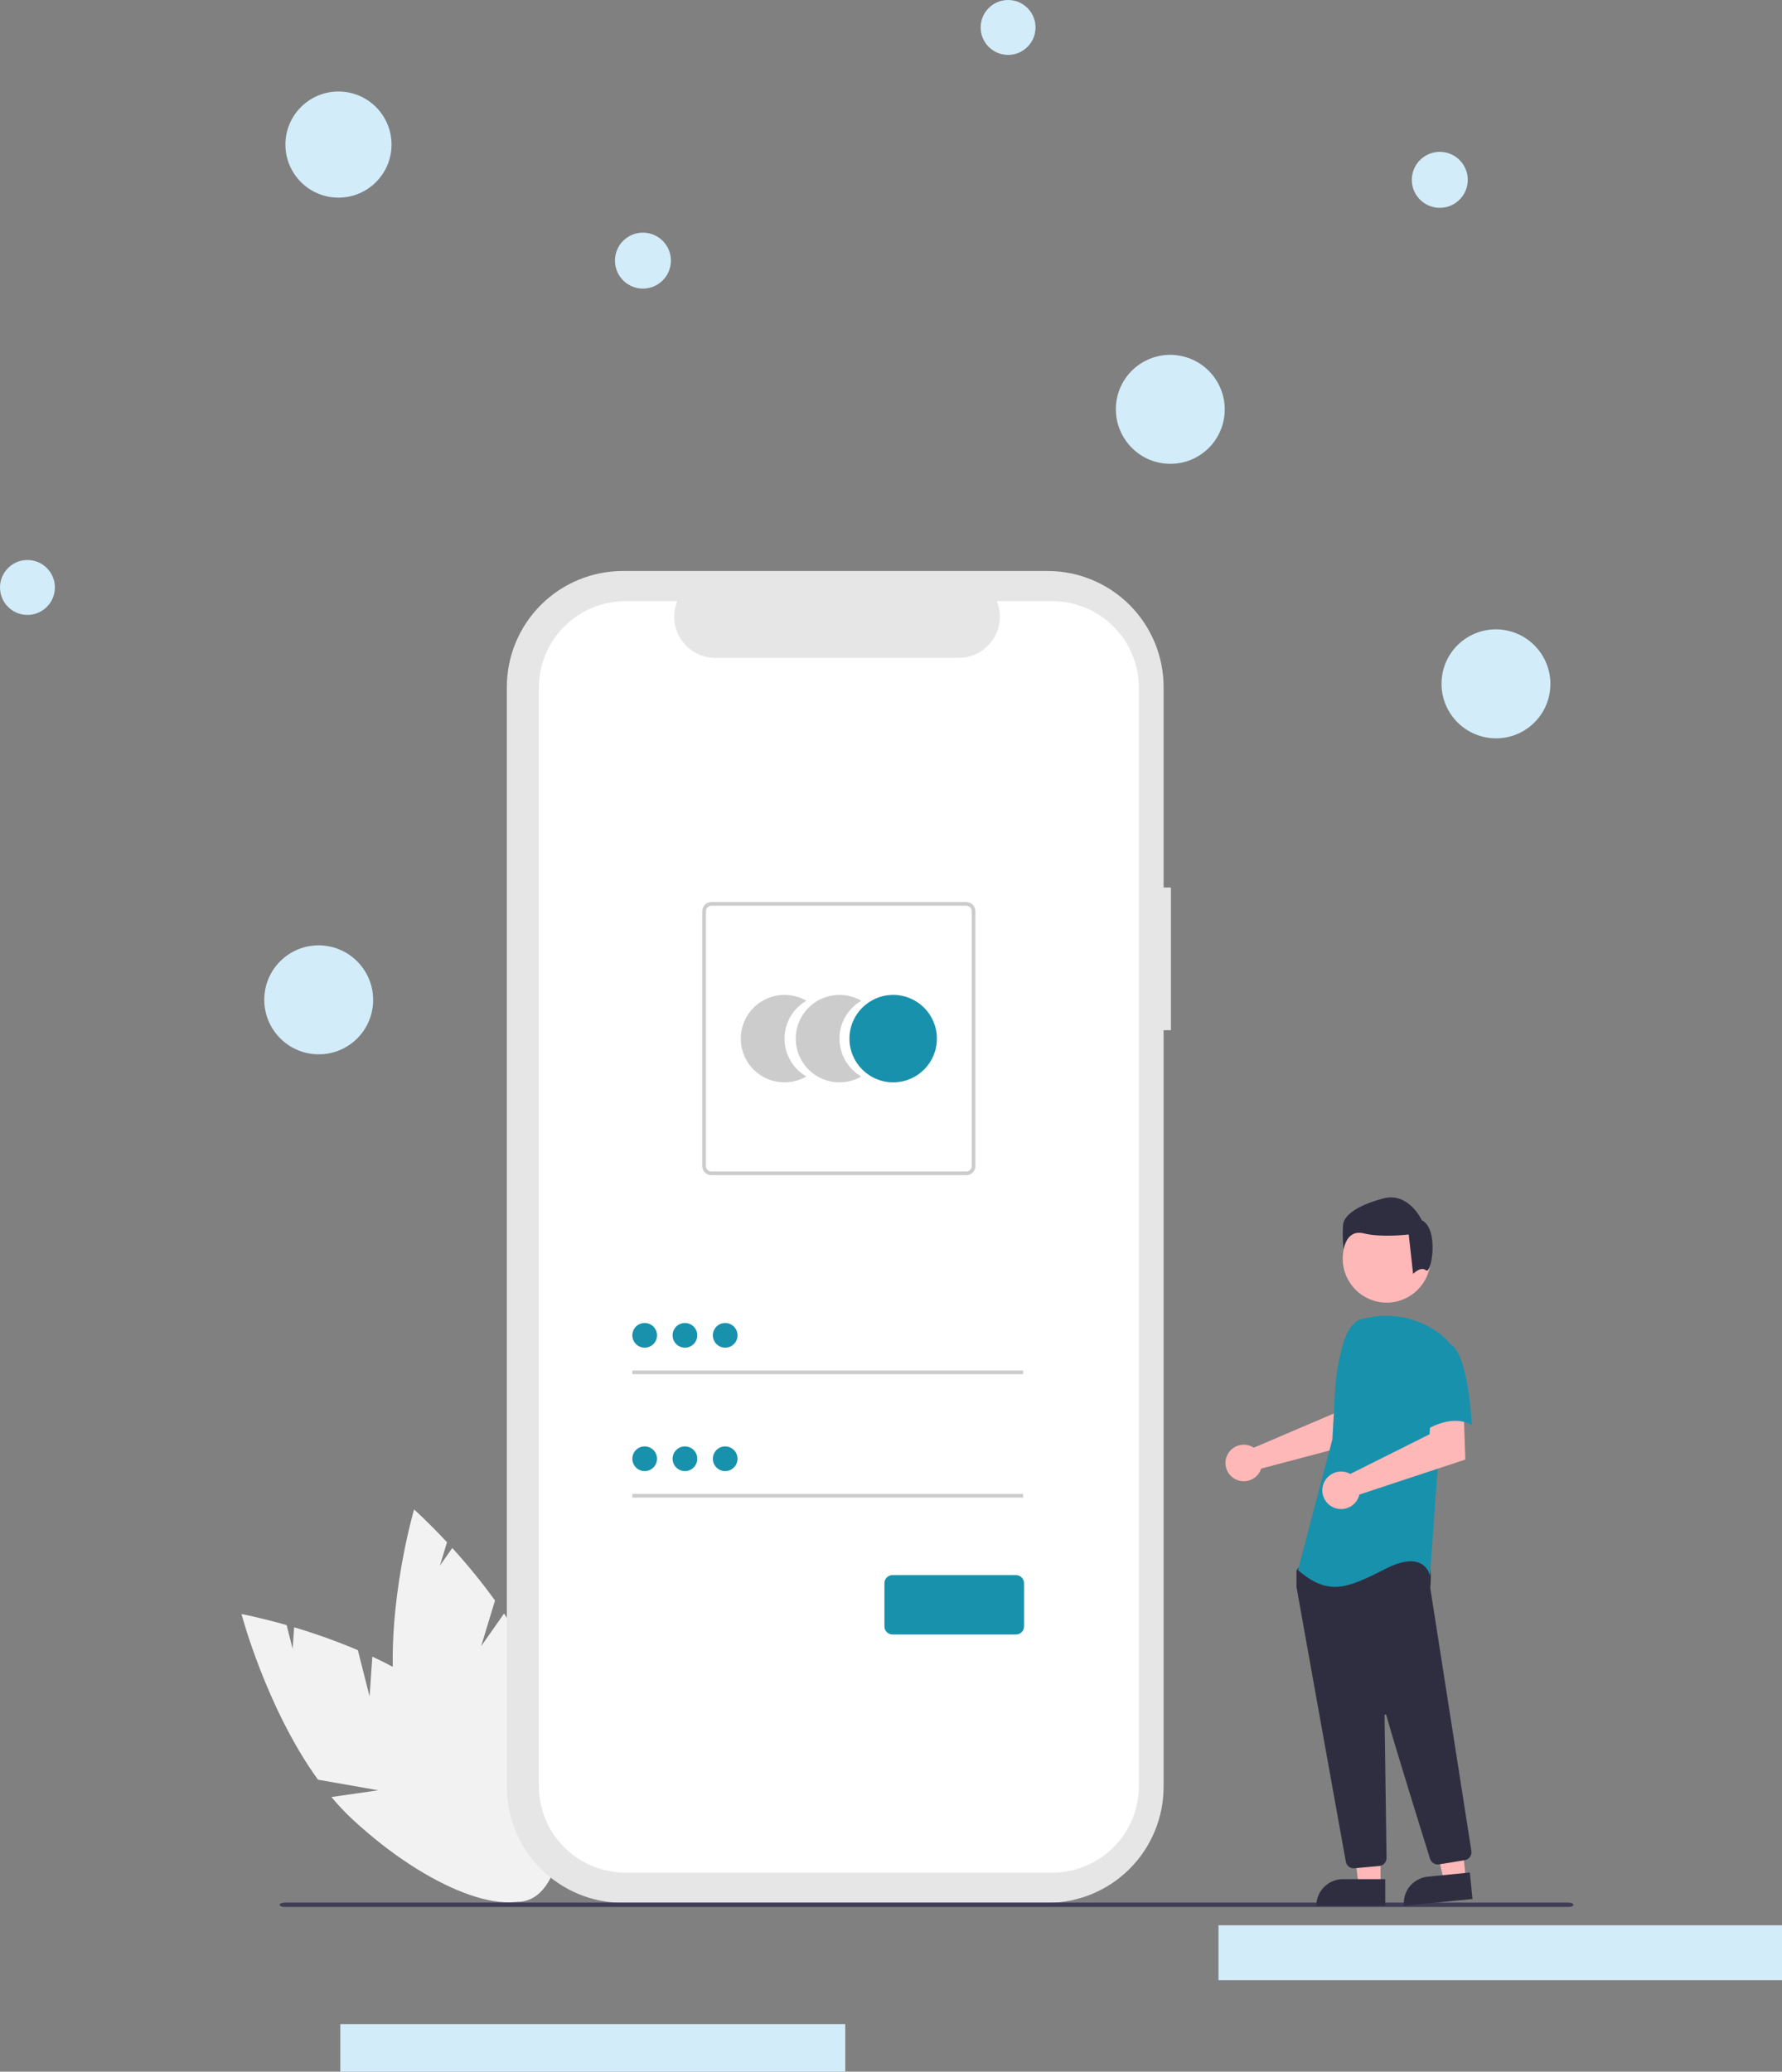 <svg width="487" height="566" viewBox="0 0 487 566" fill="none" xmlns="http://www.w3.org/2000/svg">
<rect x="0" y="0" width="487" height="566" fill="#808080" stroke="none"/>
<path d="M101.004 463.481L97.799 450.84C92.115 448.432 86.299 446.346 80.38 444.592L79.976 450.467L78.335 443.995C70.994 441.897 66 440.974 66 440.974C66 440.974 72.744 466.619 86.894 486.224L103.379 489.119L90.572 490.966C92.352 493.107 94.264 495.134 96.299 497.035C116.88 516.134 139.804 524.897 147.5 516.607C155.197 508.317 144.751 486.114 124.17 467.017C117.79 461.096 109.775 456.345 101.752 452.604L101.004 463.481Z" fill="#F2F2F2"/>
<path d="M131.492 449.751L135.283 437.274C131.663 432.275 127.763 427.484 123.603 422.924L120.22 427.743L122.161 421.355C116.961 415.768 113.163 412.397 113.163 412.397C113.163 412.397 105.679 437.835 107.653 461.93L120.269 472.928L108.348 467.89C108.765 470.643 109.355 473.367 110.115 476.046C117.858 503.032 132.951 522.38 143.826 519.261C154.7 516.142 157.238 491.737 149.495 464.751C147.094 456.385 142.689 448.176 137.755 440.828L131.492 449.751Z" fill="#F2F2F2"/>
<path d="M319.997 242.469H317.998V187.7C317.998 183.537 317.178 179.415 315.584 175.569C313.991 171.723 311.655 168.228 308.711 165.285C305.766 162.341 302.271 160.006 298.424 158.413C294.577 156.82 290.454 156 286.29 156H170.223C161.813 156 153.748 159.34 147.802 165.285C141.856 171.23 138.515 179.293 138.515 187.7V488.171C138.515 492.334 139.335 496.456 140.928 500.302C142.522 504.148 144.858 507.643 147.802 510.586C150.746 513.53 154.242 515.865 158.089 517.458C161.936 519.051 166.059 519.871 170.223 519.871H286.29C294.699 519.871 302.764 516.531 308.71 510.586C314.657 504.641 317.997 496.578 317.997 488.171V281.454H319.997L319.997 242.469Z" fill="#E6E6E6"/>
<path d="M287.569 164.244H272.42C273.116 165.952 273.382 167.805 273.194 169.64C273.006 171.475 272.369 173.235 271.34 174.766C270.311 176.297 268.921 177.551 267.293 178.418C265.664 179.285 263.848 179.739 262.003 179.739H195.509C193.664 179.739 191.848 179.285 190.22 178.418C188.592 177.55 187.202 176.296 186.173 174.765C185.144 173.235 184.507 171.474 184.319 169.64C184.131 167.805 184.396 165.952 185.093 164.244H170.943C164.663 164.244 158.64 166.738 154.199 171.178C149.758 175.617 147.264 181.639 147.264 187.917V487.952C147.264 494.231 149.758 500.252 154.199 504.692C158.64 509.131 164.663 511.625 170.943 511.625H287.569C293.849 511.625 299.872 509.131 304.313 504.692C308.753 500.252 311.248 494.231 311.248 487.952V487.952V187.917C311.248 181.638 308.753 175.617 304.313 171.178C299.872 166.738 293.849 164.244 287.569 164.244V164.244Z" fill="white"/>
<path d="M214.395 283.763C214.394 281.665 214.946 279.605 215.996 277.789C217.045 275.973 218.554 274.465 220.371 273.418C218.555 272.369 216.494 271.817 214.397 271.816C212.299 271.816 210.239 272.368 208.422 273.416C206.605 274.465 205.097 275.973 204.048 277.789C202.999 279.605 202.447 281.665 202.447 283.762C202.447 285.859 202.999 287.919 204.048 289.735C205.097 291.551 206.605 293.059 208.422 294.108C210.239 295.156 212.299 295.708 214.397 295.708C216.494 295.707 218.555 295.155 220.371 294.106C218.554 293.059 217.045 291.551 215.996 289.736C214.947 287.92 214.394 285.86 214.395 283.763V283.763Z" fill="#CCCCCC"/>
<path d="M229.416 283.763C229.415 281.665 229.967 279.605 231.017 277.789C232.066 275.973 233.575 274.465 235.392 273.418C233.576 272.369 231.515 271.817 229.418 271.816C227.32 271.816 225.26 272.368 223.443 273.416C221.626 274.465 220.118 275.973 219.069 277.789C218.02 279.605 217.468 281.665 217.468 283.762C217.468 285.859 218.02 287.919 219.069 289.735C220.118 291.551 221.626 293.059 223.443 294.108C225.26 295.156 227.32 295.708 229.418 295.708C231.515 295.707 233.576 295.155 235.392 294.106C233.575 293.059 232.066 291.551 231.017 289.736C229.968 287.92 229.415 285.86 229.416 283.763V283.763Z" fill="#CCCCCC"/>
<path d="M244.095 295.708C250.694 295.708 256.044 290.36 256.044 283.762C256.044 277.165 250.694 271.817 244.095 271.817C237.496 271.817 232.147 277.165 232.147 283.762C232.147 290.36 237.496 295.708 244.095 295.708Z" fill="#1891AC"/>
<path d="M264.064 321.073H194.426C193.763 321.072 193.127 320.808 192.659 320.34C192.19 319.871 191.926 319.236 191.925 318.573V248.952C191.926 248.289 192.19 247.653 192.659 247.185C193.127 246.716 193.763 246.452 194.426 246.452H264.064C264.727 246.452 265.363 246.716 265.832 247.185C266.3 247.653 266.564 248.289 266.565 248.952V318.573C266.564 319.236 266.3 319.871 265.832 320.34C265.363 320.808 264.727 321.072 264.064 321.073V321.073ZM194.426 247.452C194.028 247.453 193.647 247.611 193.365 247.892C193.084 248.173 192.926 248.554 192.926 248.952V318.573C192.926 318.971 193.084 319.352 193.365 319.634C193.647 319.915 194.028 320.073 194.426 320.073H264.064C264.462 320.073 264.843 319.915 265.125 319.634C265.406 319.352 265.564 318.971 265.565 318.573V248.952C265.564 248.554 265.406 248.173 265.125 247.892C264.843 247.611 264.462 247.453 264.064 247.452H194.426Z" fill="#CCCCCC"/>
<path d="M279.613 374.441H172.809V375.441H279.613V374.441Z" fill="#CCCCCC"/>
<path d="M176.182 368.197C178.045 368.197 179.555 366.687 179.555 364.825C179.555 362.963 178.045 361.453 176.182 361.453C174.319 361.453 172.809 362.963 172.809 364.825C172.809 366.687 174.319 368.197 176.182 368.197Z" fill="#1891AC"/>
<path d="M279.613 408.16H172.809V409.16H279.613V408.16Z" fill="#CCCCCC"/>
<path d="M176.182 401.917C178.045 401.917 179.555 400.407 179.555 398.545C179.555 396.682 178.045 395.172 176.182 395.172C174.319 395.172 172.809 396.682 172.809 398.545C172.809 400.407 174.319 401.917 176.182 401.917Z" fill="#1891AC"/>
<path d="M277.659 446.558H243.906C243.323 446.557 242.764 446.326 242.351 445.913C241.939 445.501 241.707 444.942 241.707 444.36V432.532C241.707 431.949 241.939 431.39 242.351 430.978C242.764 430.566 243.323 430.334 243.906 430.334H277.659C278.242 430.334 278.801 430.566 279.213 430.978C279.625 431.39 279.857 431.949 279.858 432.532V444.36C279.857 444.942 279.625 445.501 279.213 445.913C278.801 446.326 278.242 446.557 277.659 446.558V446.558Z" fill="#1891AC"/>
<path d="M187.184 368.197C189.047 368.197 190.557 366.687 190.557 364.825C190.557 362.963 189.047 361.453 187.184 361.453C185.322 361.453 183.812 362.963 183.812 364.825C183.812 366.687 185.322 368.197 187.184 368.197Z" fill="#1891AC"/>
<path d="M198.187 368.197C200.05 368.197 201.56 366.687 201.56 364.825C201.56 362.963 200.05 361.453 198.187 361.453C196.324 361.453 194.814 362.963 194.814 364.825C194.814 366.687 196.324 368.197 198.187 368.197Z" fill="#1891AC"/>
<path d="M187.184 401.917C189.047 401.917 190.557 400.407 190.557 398.545C190.557 396.682 189.047 395.172 187.184 395.172C185.322 395.172 183.812 396.682 183.812 398.545C183.812 400.407 185.322 401.917 187.184 401.917Z" fill="#1891AC"/>
<path d="M198.187 401.917C200.05 401.917 201.56 400.407 201.56 398.545C201.56 396.682 200.05 395.172 198.187 395.172C196.324 395.172 194.814 396.682 194.814 398.545C194.814 400.407 196.324 401.917 198.187 401.917Z" fill="#1891AC"/>
<path d="M428.64 521H77.767C77.016 521 76.408 520.733 76.408 520.405C76.408 520.077 77.016 519.809 77.767 519.809H428.64C429.391 519.809 430 520.076 430 520.405C430 520.734 429.391 521 428.64 521Z" fill="#3F3D56"/>
<path d="M341.952 395.137C342.192 395.246 342.422 395.375 342.641 395.521L364.56 386.168L365.343 380.396L374.101 380.342L373.583 393.582L344.653 401.231C344.592 401.432 344.519 401.629 344.434 401.821C344.016 402.713 343.343 403.462 342.501 403.974C341.658 404.485 340.683 404.736 339.698 404.695C338.714 404.654 337.763 404.324 336.965 403.744C336.168 403.165 335.56 402.363 335.217 401.439C334.873 400.516 334.811 399.511 335.037 398.552C335.263 397.593 335.768 396.722 336.487 396.048C337.207 395.375 338.11 394.929 339.082 394.767C340.054 394.605 341.053 394.733 341.952 395.137V395.137Z" fill="#FFB8B8"/>
<path d="M377.286 515.11H371.295L368.445 492.006L377.287 492.007L377.286 515.11Z" fill="#FFB8B8"/>
<path d="M367.015 513.398H378.57V520.672H359.74C359.74 518.743 360.506 516.893 361.871 515.529C363.235 514.164 365.086 513.398 367.015 513.398Z" fill="#2F2E41"/>
<path d="M400.587 513.417L394.624 514.005L389.522 491.292L398.322 490.425L400.587 513.417Z" fill="#FFB8B8"/>
<path d="M390.198 512.721L401.697 511.588L402.41 518.827L383.671 520.672C383.577 519.721 383.672 518.762 383.949 517.848C384.226 516.934 384.681 516.083 385.287 515.345C385.893 514.607 386.639 513.995 387.481 513.545C388.324 513.094 389.247 512.814 390.198 512.721Z" fill="#2F2E41"/>
<path d="M378.954 355.891C385.583 355.891 390.956 350.519 390.956 343.892C390.956 337.264 385.583 331.892 378.954 331.892C372.325 331.892 366.951 337.264 366.951 343.892C366.951 350.519 372.325 355.891 378.954 355.891Z" fill="#FFB8B8"/>
<path d="M369.956 510.438C369.441 510.439 368.942 510.258 368.547 509.928C368.153 509.597 367.887 509.138 367.798 508.631C364.697 491.421 354.561 435.148 354.318 433.589C354.313 433.553 354.31 433.517 354.311 433.481V429.285C354.31 429.132 354.358 428.983 354.447 428.859L355.786 426.984C355.85 426.893 355.933 426.819 356.03 426.766C356.127 426.713 356.235 426.683 356.345 426.678C363.979 426.32 388.982 425.272 390.19 426.78C391.403 428.297 390.974 432.891 390.876 433.796L390.881 433.891L402.113 505.708C402.201 506.281 402.06 506.866 401.72 507.335C401.381 507.805 400.87 508.121 400.298 508.217L393.282 509.373C392.76 509.457 392.224 509.35 391.774 509.073C391.323 508.796 390.987 508.366 390.826 507.862C388.656 500.93 381.38 477.61 378.859 468.587C378.843 468.53 378.807 468.48 378.757 468.448C378.708 468.415 378.648 468.402 378.589 468.41C378.531 468.419 378.477 468.448 378.438 468.493C378.4 468.538 378.379 468.596 378.38 468.655C378.506 477.256 378.81 499.202 378.915 506.781L378.926 507.598C378.931 508.15 378.728 508.685 378.358 509.095C377.988 509.506 377.477 509.762 376.926 509.814L370.161 510.429C370.092 510.435 370.024 510.438 369.956 510.438Z" fill="#2F2E41"/>
<path d="M371.336 360.61C369.241 361.855 367.988 364.142 367.269 366.47C365.937 370.78 365.136 375.236 364.882 379.739L364.122 393.224L354.712 428.973C362.868 435.872 367.572 434.304 378.55 428.661C389.529 423.018 390.783 430.542 390.783 430.542L392.979 400.125L396.115 366.886C395.411 366.038 394.615 365.272 393.74 364.602C390.84 362.349 387.467 360.782 383.875 360.021C380.282 359.259 376.563 359.323 372.999 360.208L371.336 360.61Z" fill="#1891AC"/>
<path d="M368.28 402.356C368.533 402.452 368.778 402.567 369.013 402.7L390.686 391.855L391.045 385.98L399.985 385.364L400.465 398.757L371.502 408.333C371.265 409.347 370.726 410.265 369.955 410.965C369.183 411.665 368.217 412.113 367.185 412.251C366.153 412.389 365.103 412.209 364.175 411.736C363.247 411.262 362.486 410.518 361.992 409.601C361.497 408.685 361.294 407.639 361.409 406.604C361.523 405.569 361.95 404.594 362.633 403.807C363.315 403.021 364.221 402.461 365.23 402.202C366.239 401.942 367.302 401.996 368.28 402.356Z" fill="#FFB8B8"/>
<path d="M395.959 367.038C401.291 368.92 402.23 389.304 402.23 389.304C395.957 385.855 388.429 391.499 388.429 391.499C388.429 391.499 386.861 386.168 384.979 379.269C384.41 377.329 384.342 375.276 384.781 373.302C385.22 371.328 386.151 369.498 387.488 367.98C387.488 367.98 390.626 365.155 395.959 367.038Z" fill="#1891AC"/>
<path d="M389.716 347.065C388.221 345.869 386.18 348.043 386.18 348.043L384.984 337.278C384.984 337.278 377.506 338.173 372.721 336.979C367.935 335.785 367.188 341.315 367.188 341.315C366.941 339.081 366.891 336.83 367.038 334.587C367.337 331.896 371.225 329.205 378.105 327.41C384.984 325.616 388.573 333.391 388.573 333.391C393.359 335.783 391.211 348.261 389.716 347.065Z" fill="#2F2E41"/>
<path d="M7.5 168C11.642 168 15 164.642 15 160.5C15 156.358 11.642 153 7.5 153C3.358 153 0 156.358 0 160.5C0 164.642 3.358 168 7.5 168Z" fill="#D2ECF9"/>
<path d="M169.58 75.781C172.108 79.163 176.9 79.856 180.282 77.328C183.665 74.8 184.358 70.008 181.83 66.626C179.302 63.243 174.51 62.55 171.127 65.078C167.745 67.606 167.052 72.398 169.58 75.781Z" fill="#D2ECF9"/>
<path d="M92.5 54C100.508 54 107 47.508 107 39.5C107 31.492 100.508 25 92.5 25C84.492 25 78 31.492 78 39.5C78 47.508 84.492 54 92.5 54Z" fill="#D2ECF9"/>
<path d="M75.187 282.067C80.112 288.658 89.437 290.015 96.015 285.099C102.593 280.183 103.933 270.856 99.008 264.265C94.082 257.675 84.757 256.318 78.18 261.234C71.602 266.149 70.262 275.477 75.187 282.067Z" fill="#D2ECF9"/>
<path d="M307.918 120.735C312.843 127.325 322.168 128.682 328.746 123.766C335.324 118.851 336.663 109.523 331.738 102.933C326.813 96.343 317.488 94.985 310.91 99.901C304.332 104.817 302.993 114.144 307.918 120.735Z" fill="#D2ECF9"/>
<path d="M396.918 195.735C401.843 202.325 411.168 203.682 417.746 198.766C424.324 193.851 425.663 184.523 420.738 177.933C415.813 171.342 406.488 169.985 399.91 174.901C393.332 179.817 391.993 189.144 396.918 195.735Z" fill="#D2ECF9"/>
<path d="M275.5 15C279.642 15 283 11.642 283 7.5C283 3.358 279.642 0 275.5 0C271.358 0 268 3.358 268 7.5C268 11.642 271.358 15 275.5 15Z" fill="#D2ECF9"/>
<path d="M387.354 53.71C389.882 57.093 394.673 57.786 398.056 55.258C401.439 52.73 402.132 47.938 399.604 44.555C397.076 41.173 392.284 40.48 388.901 43.008C385.519 45.536 384.826 50.327 387.354 53.71Z" fill="#D2ECF9"/>
<rect width="154" height="15" transform="matrix(1 0 0 -1 333 541)" fill="#D2ECF9"/>
<rect x="93" y="553" width="138" height="13" fill="#D2ECF9"/>
</svg>
